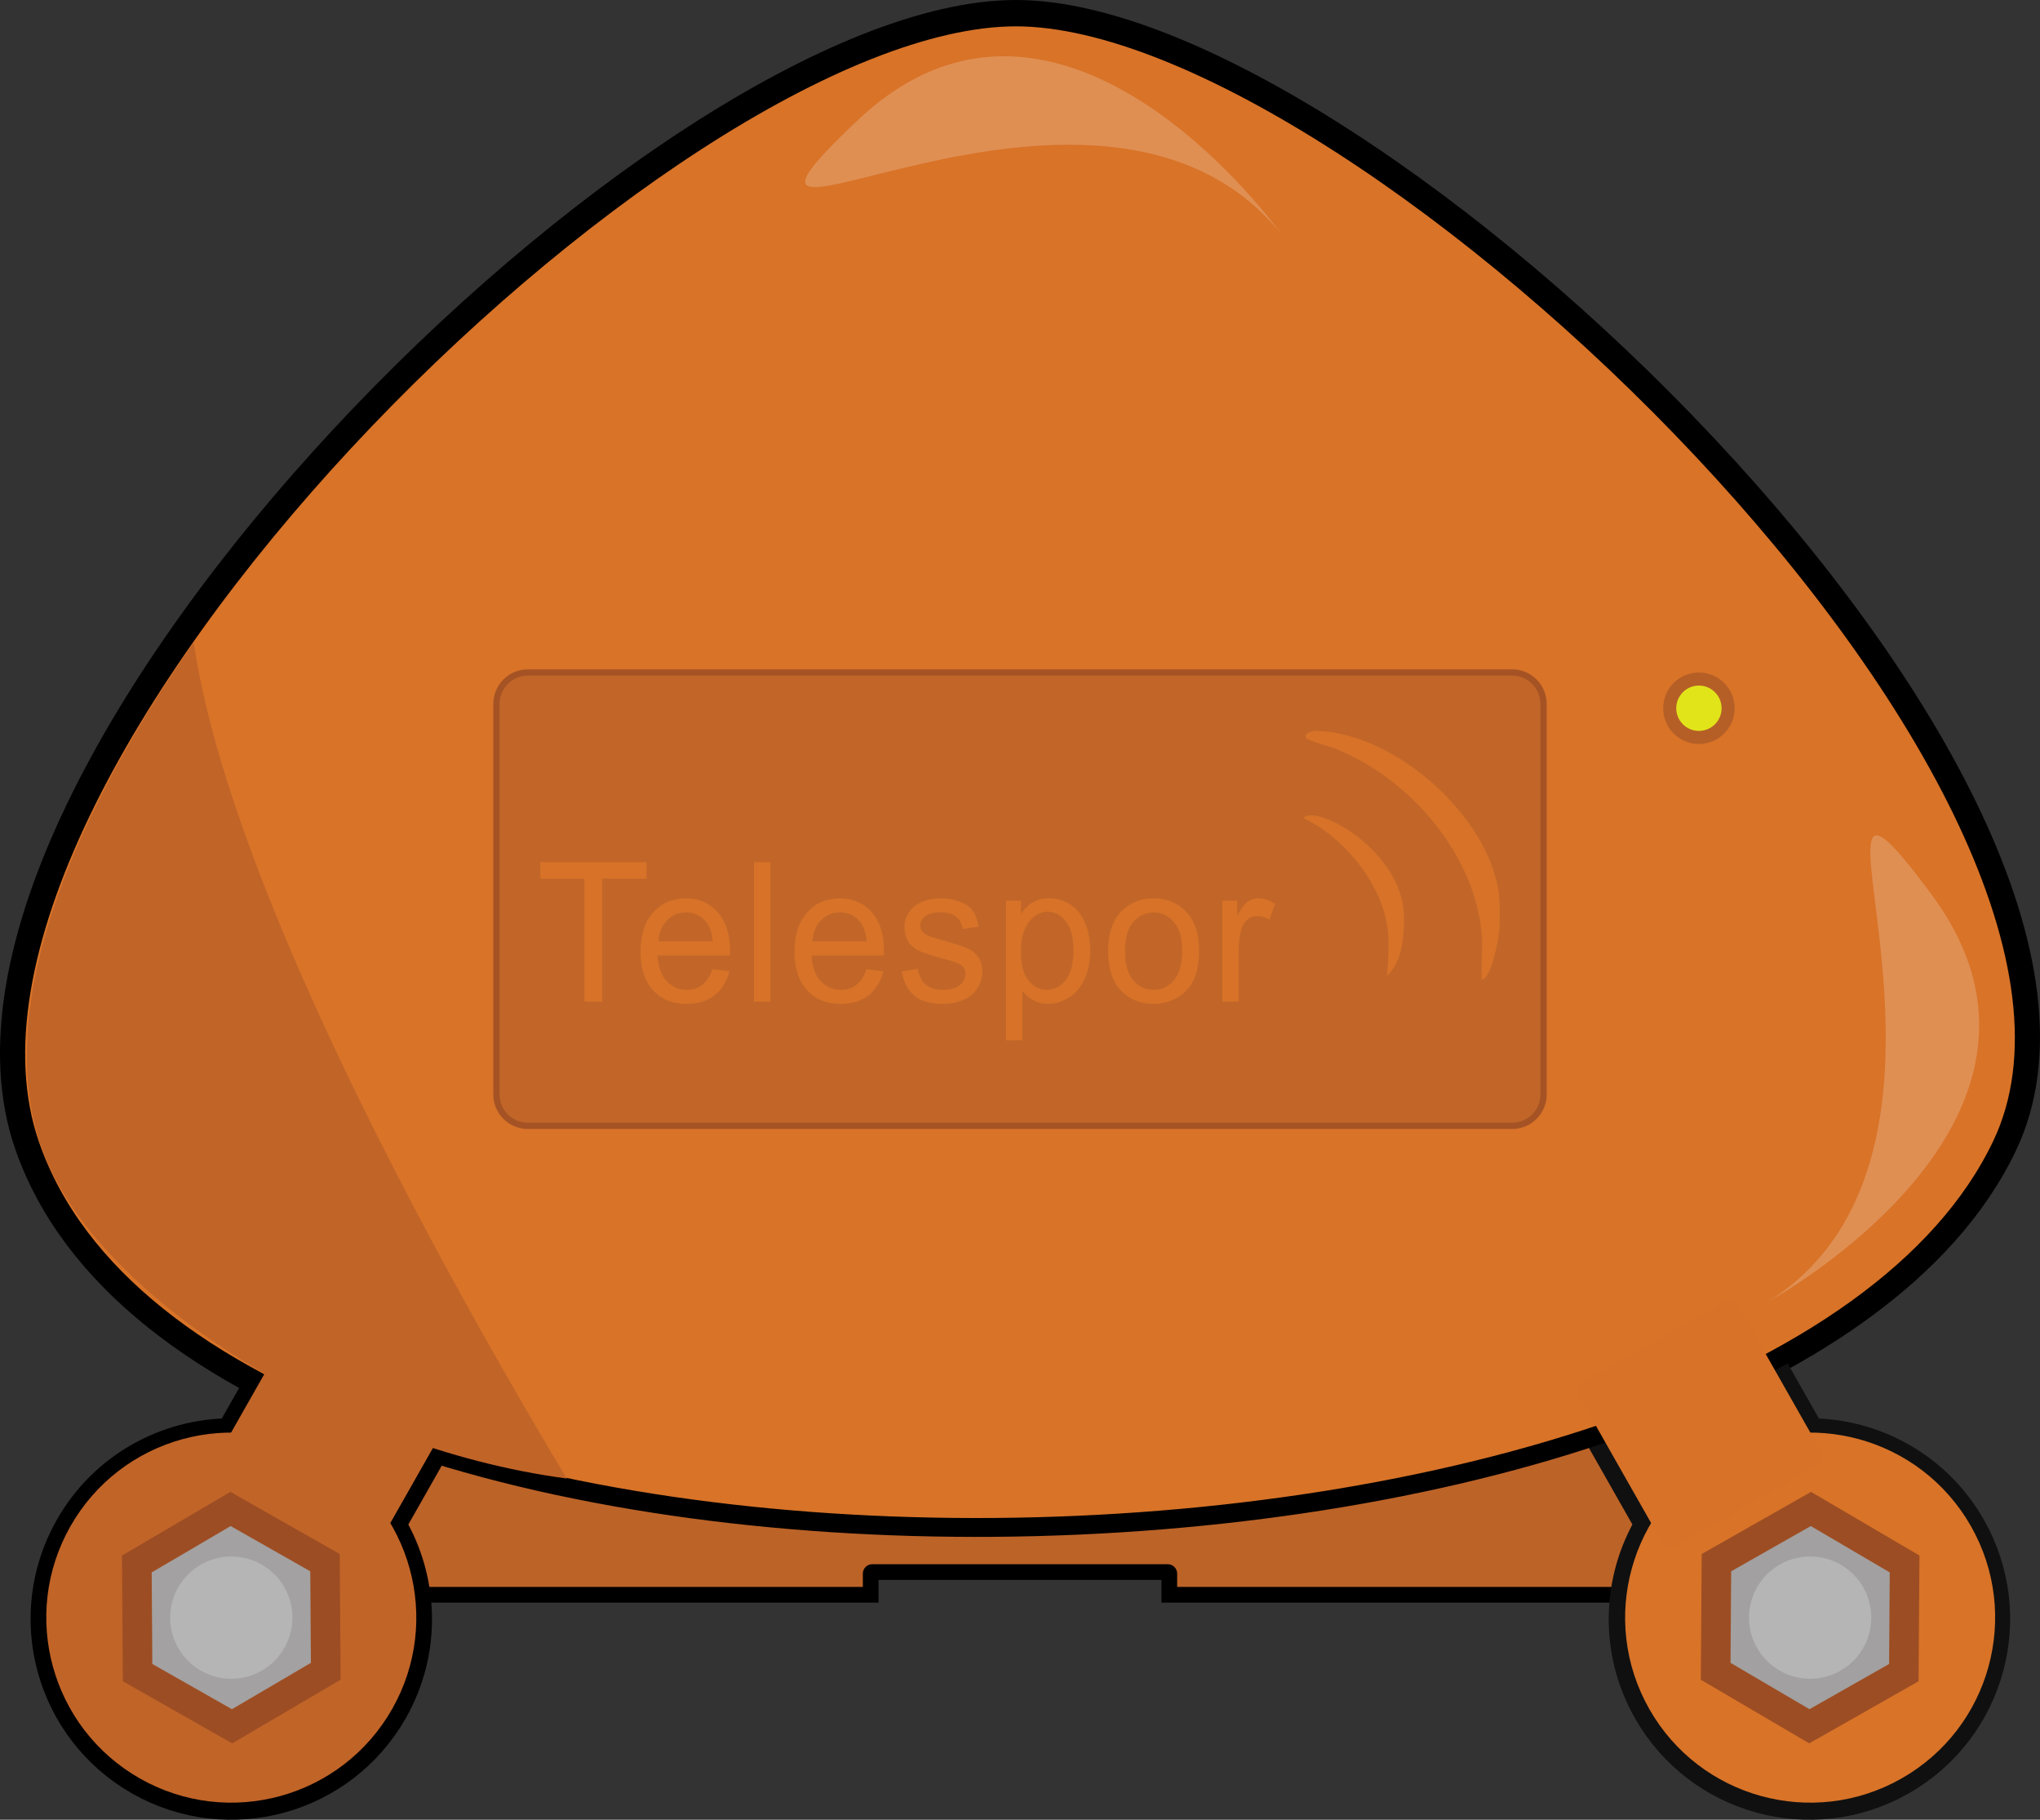 <?xml version="1.0" encoding="utf-8"?>
<!-- Generator: Adobe Illustrator 16.0.0, SVG Export Plug-In . SVG Version: 6.00 Build 0)  -->
<!DOCTYPE svg PUBLIC "-//W3C//DTD SVG 1.1//EN" "http://www.w3.org/Graphics/SVG/1.1/DTD/svg11.dtd">
<svg version="1.1" id="Layer_1" xmlns="http://www.w3.org/2000/svg" xmlns:xlink="http://www.w3.org/1999/xlink" x="0px" y="0px"
	 width="649.172px" height="578.983px" viewBox="0 0 649.172 578.983" enable-background="new 0 0 649.172 578.983"
	 xml:space="preserve">
<rect x="0" y="0" width="649.172" height="578.983" fill="#333333" stroke="none"/>
<path fill="none" stroke="#000000" stroke-width="10" stroke-miterlimit="10" d="M530.005,435.923H119.167
	c-5.871,0-10.626,4.469-10.626,9.984v49.012c0,5.516,4.755,9.986,10.626,9.986h155.407v-4.23c0-1.658,1.343-3,3-3h94.024
	c1.657,0,3,1.342,3,3v4.23h155.407c5.87,0,10.626-4.471,10.626-9.986v-49.012C540.631,440.392,535.875,435.923,530.005,435.923z"/>
<path fill="none" stroke="#000000" stroke-width="10" stroke-miterlimit="10" d="M637.025,363.89
	C690.057,252.446,434.208,5,323.289,5C212.365,5-31.212,245.882,9.55,363.89C67.188,530.785,562.029,521.501,637.025,363.89z"/>
<path fill="#BC6328" d="M530.005,435.923H119.167c-5.871,0-10.626,4.469-10.626,9.984v49.012c0,5.515,4.755,9.986,10.626,9.986
	h155.407v-4.231c0-1.657,1.343-3,3-3h94.024c1.657,0,3,1.343,3,3v4.231h155.407c5.87,0,10.626-4.472,10.626-9.986v-49.012
	C540.631,440.392,535.875,435.923,530.005,435.923z"/>
<path fill="none" stroke="#000000" stroke-width="10" stroke-miterlimit="10" d="M146.262,440.281l-45.601-25.902
	c-1.398-0.795-3.196-0.271-4.015,1.17L73.53,456.247c-20.445,0.045-40.293,10.735-51.114,29.786
	c-16.057,28.268-6.154,64.201,22.115,80.26c28.267,16.055,64.203,6.158,80.26-22.111c10.821-19.05,9.837-41.572-0.595-59.154
	l23.117-40.699C148.131,442.886,147.661,441.076,146.262,440.281z"/>
<path fill="none" stroke="#101010" stroke-width="10" stroke-miterlimit="10" d="M604.869,566.292
	c-28.266,16.055-64.203,6.158-80.26-22.111c-10.82-19.05-9.837-41.571,0.595-59.154l-23.116-40.699
	c-0.818-1.441-0.348-3.252,1.051-4.047l45.6-25.902c1.398-0.795,3.197-0.271,4.016,1.17l23.116,40.698
	c20.445,0.044,40.293,10.734,51.114,29.786C643.041,514.3,633.138,550.234,604.869,566.292z"/>
<path fill="#D87328" stroke="#000000" stroke-width="6" stroke-miterlimit="10" d="M637.025,364.272
	C690.057,252.828,434.208,5.382,323.289,5.382c-110.923,0-354.501,240.882-313.739,358.89
	C67.188,531.167,562.029,521.884,637.025,364.272z"/>
<path fill="#D87328" d="M627.212,485.6c16.057,28.268,6.154,64.202-22.115,80.26c-28.267,16.056-64.203,6.158-80.26-22.11
	c-16.058-28.271-6.154-64.204,22.112-80.261C575.219,447.432,611.154,457.33,627.212,485.6z"/>
<polygon fill="#9D4D23" points="575.743,554.68 541.242,534.434 541.519,494.428 576.306,474.668 610.81,494.917 610.53,534.92 "/>
<path fill="#C16628" stroke="#A55325" stroke-width="2" stroke-miterlimit="10" d="M491.194,348.215c0,5.517-4.47,9.985-9.985,9.985
	H167.963c-5.517,0-9.986-4.469-9.986-9.985V223.953c0-5.514,4.469-9.985,9.986-9.985h313.245c5.516,0,9.985,4.471,9.985,9.985
	V348.215z"/>
<circle fill="#B55F27" cx="540.632" cy="225.338" r="11.371"/>
<circle fill="#E2E41A" cx="540.631" cy="225.338" r="7.212"/>
<g>
	<polygon fill="#D77228" points="185.994,318.675 185.994,279.57 171.949,279.57 171.949,274.332 205.737,274.332 205.737,279.57 
		191.633,279.57 191.633,318.675 	"/>
	<path fill="#D77228" d="M226.716,308.332l5.409,0.689c-0.853,3.295-2.433,5.844-4.734,7.664c-2.312,1.809-5.262,2.714-8.844,2.714
		c-4.519,0-8.1-1.446-10.743-4.335c-2.649-2.89-3.969-6.947-3.969-12.174c0-5.408,1.339-9.603,4.01-12.586
		c2.679-2.984,6.144-4.479,10.411-4.479c4.133,0,7.507,1.466,10.116,4.389c2.62,2.92,3.931,7.039,3.931,12.338
		c0,0.325-0.01,0.812-0.029,1.457h-23.031c0.189,3.529,1.151,6.233,2.881,8.1c1.726,1.879,3.87,2.821,6.452,2.821
		c1.916,0,3.553-0.526,4.912-1.58C224.85,312.304,225.922,310.633,226.716,308.332L226.716,308.332z M209.533,299.526h17.242
		c-0.228-2.694-0.892-4.729-1.976-6.069c-1.666-2.1-3.83-3.152-6.482-3.152c-2.399,0-4.424,0.84-6.062,2.51
		C210.616,294.484,209.712,296.727,209.533,299.526L209.533,299.526z"/>
	<polygon fill="#D77228" points="239.914,318.675 239.914,274.332 245.143,274.332 245.143,318.675 	"/>
	<path fill="#D77228" d="M275.72,308.332l5.409,0.689c-0.852,3.295-2.431,5.844-4.731,7.664c-2.315,1.809-5.265,2.714-8.85,2.714
		c-4.514,0-8.097-1.446-10.736-4.335c-2.651-2.89-3.972-6.947-3.972-12.174c0-5.408,1.34-9.603,4.008-12.586
		c2.682-2.984,6.146-4.479,10.416-4.479c4.127,0,7.501,1.466,10.114,4.389c2.619,2.92,3.93,7.039,3.93,12.338
		c0,0.325-0.01,0.812-0.029,1.457h-23.03c0.189,3.529,1.15,6.233,2.881,8.1c1.727,1.879,3.871,2.821,6.452,2.821
		c1.915,0,3.552-0.526,4.911-1.58C273.852,312.304,274.927,310.633,275.72,308.332L275.72,308.332z M258.538,299.526h17.241
		c-0.228-2.694-0.893-4.729-1.973-6.069c-1.671-2.1-3.833-3.152-6.481-3.152c-2.405,0-4.428,0.84-6.068,2.51
		C259.621,294.484,258.717,296.727,258.538,299.526L258.538,299.526z"/>
	<path fill="#D77228" d="M286.943,309.085l5.17-0.846c0.287,2.158,1.103,3.811,2.432,4.967c1.319,1.146,3.176,1.724,5.568,1.724
		c2.402,0,4.189-0.521,5.351-1.527c1.161-1.021,1.749-2.224,1.749-3.583c0-1.24-0.518-2.201-1.552-2.912
		c-0.714-0.488-2.499-1.096-5.351-1.84c-3.828-1.01-6.5-1.879-7.979-2.619c-1.482-0.736-2.611-1.756-3.379-3.057
		c-0.762-1.303-1.15-2.736-1.15-4.307c0-1.434,0.318-2.76,0.953-3.976c0.627-1.229,1.492-2.238,2.571-3.042
		c0.815-0.621,1.927-1.157,3.328-1.592c1.407-0.433,2.915-0.65,4.524-0.65c2.422,0,4.547,0.371,6.382,1.092
		c1.835,0.725,3.188,1.707,4.06,2.945c0.873,1.247,1.469,2.898,1.801,4.976l-5.113,0.731c-0.24-1.651-0.914-2.938-2.025-3.867
		c-1.112-0.93-2.691-1.398-4.725-1.398c-2.403,0-4.119,0.417-5.144,1.242c-1.03,0.825-1.551,1.794-1.551,2.898
		c0,0.716,0.221,1.343,0.647,1.912c0.43,0.588,1.092,1.066,2.006,1.455c0.525,0.196,2.062,0.66,4.624,1.386
		c3.704,1.03,6.284,1.866,7.743,2.529c1.471,0.65,2.621,1.609,3.456,2.856c0.833,1.252,1.248,2.799,1.248,4.658
		c0,1.816-0.517,3.521-1.524,5.13c-1.024,1.603-2.493,2.841-4.408,3.719c-1.918,0.876-4.092,1.309-6.515,1.309
		c-4.018,0-7.076-0.867-9.181-2.6C288.856,315.064,287.517,312.493,286.943,309.085L286.943,309.085z"/>
	<path fill="#D77228" d="M320.14,330.982V286.56h4.76v4.166c1.127-1.629,2.396-2.856,3.816-3.672
		c1.408-0.816,3.124-1.229,5.141-1.229c2.642,0,4.963,0.711,6.979,2.111c2.025,1.418,3.543,3.41,4.566,5.981
		c1.031,2.571,1.547,5.39,1.547,8.454c0,3.284-0.565,6.246-1.707,8.878c-1.131,2.634-2.777,4.647-4.942,6.054
		c-2.162,1.391-4.437,2.095-6.82,2.095c-1.745,0-3.306-0.384-4.694-1.146c-1.391-0.765-2.522-1.735-3.416-2.899v15.629H320.14
		L320.14,330.982z M324.875,302.8c0,4.127,0.802,7.183,2.411,9.166c1.609,1.969,3.562,2.964,5.845,2.964
		c2.323,0,4.32-1.021,5.979-3.078c1.656-2.044,2.489-5.214,2.489-9.508c0-4.099-0.813-7.154-2.432-9.198
		c-1.618-2.036-3.556-3.057-5.795-3.057c-2.236,0-4.21,1.086-5.926,3.251C325.728,295.508,324.875,298.668,324.875,302.8
		L324.875,302.8z"/>
	<path fill="#D77228" d="M352.631,302.611c0-5.945,1.59-10.355,4.774-13.213c2.65-2.376,5.887-3.572,9.71-3.572
		c4.248,0,7.719,1.441,10.411,4.345c2.701,2.891,4.041,6.889,4.041,11.984c0,4.142-0.6,7.394-1.789,9.759
		c-1.189,2.373-2.928,4.213-5.199,5.523c-2.282,1.309-4.767,1.962-7.464,1.962c-4.321,0-7.814-1.433-10.482-4.325
		C353.963,312.194,352.631,308.042,352.631,302.611L352.631,302.611z M358.01,302.611c0,4.121,0.866,7.197,2.592,9.241
		c1.729,2.058,3.899,3.078,6.514,3.078c2.597,0,4.765-1.034,6.49-3.088c1.717-2.054,2.582-5.194,2.582-9.407
		c0-3.973-0.865-6.988-2.601-9.033c-1.739-2.045-3.892-3.064-6.472-3.064c-2.614,0-4.785,1.02-6.514,3.055
		C358.876,295.427,358.01,298.501,358.01,302.611L358.01,302.611z"/>
	<path fill="#D77228" d="M388.976,318.675V286.56h4.705v4.863c1.201-2.272,2.312-3.781,3.335-4.506
		c1.012-0.721,2.134-1.092,3.354-1.092c1.77,0,3.554,0.588,5.381,1.755l-1.808,5.058c-1.271-0.793-2.549-1.187-3.828-1.187
		c-1.151,0-2.175,0.36-3.09,1.073c-0.913,0.724-1.559,1.712-1.946,2.983c-0.585,1.931-0.872,4.047-0.872,6.348v16.819H388.976
		L388.976,318.675z"/>
	<path fill="#D77228" d="M471.632,300.832l-0.036,1.24l-0.183,9.64c3.33,0,5.807-14.383,5.807-17.087v-6.206
		c0-25.856-32.557-55.868-58.972-55.868c-1.628,0.474-3.256,0.62-2.593,2.401c4.021,1.93,6.634,2.155,9.793,3.432
		C452.295,249.565,471.632,276.679,471.632,300.832L471.632,300.832z"/>
	<path fill="#D77228" d="M446.802,291.52c-0.479-21.034-28.338-36.039-32.061-31.203c11.462,4.976,27.097,21.444,27.097,39.274
		v1.861c0,4.253-0.381,6.488-0.436,8.906C445.19,307.103,446.912,300.827,446.802,291.52L446.802,291.52z"/>
</g>
<polygon fill="#A2A0A0" points="575.817,543.812 550.691,529.061 550.892,499.93 576.231,485.539 601.357,500.283 601.156,529.419 
	"/>
<path fill="#D77228" d="M579.652,462.071c0.818,1.44,0.348,3.253-1.052,4.047L533,492.02c-1.398,0.794-3.195,0.271-4.015-1.17
	l-26.67-46.954c-0.818-1.441-0.348-3.253,1.051-4.048l45.601-25.901c1.398-0.795,3.196-0.271,4.015,1.17L579.652,462.071z"/>
<path fill="#C16428" d="M22.416,485.6c-16.057,28.268-6.154,64.202,22.115,80.26c28.267,16.056,64.203,6.158,80.26-22.11
	c16.058-28.271,6.154-64.204-22.112-80.261C74.409,447.432,38.474,457.33,22.416,485.6z"/>
<polygon fill="#9D4D23" points="73.885,554.68 108.386,534.434 108.109,494.428 73.322,474.668 38.818,494.917 39.098,534.92 "/>
<polygon fill="#A3A1A1" points="73.811,543.812 98.937,529.061 98.736,499.93 73.397,485.539 48.271,500.283 48.472,529.419 "/>
<path fill="#C16428" d="M69.976,462.071c-0.818,1.44-0.348,3.253,1.052,4.047l45.601,25.902c1.398,0.794,3.195,0.271,4.015-1.17
	l26.67-46.954c0.818-1.441,0.348-3.253-1.051-4.048l-45.601-25.901c-1.398-0.795-3.196-0.271-4.015,1.17L69.976,462.071z"/>
<circle fill="#B5B5B6" cx="73.604" cy="514.674" r="19.453"/>
<circle fill="#B5B5B6" cx="576.024" cy="514.675" r="19.453"/>
<path fill="#C16428" d="M61.644,204.404c-40.488,58.037-63.401,117.36-48.546,160.365c15.984,46.285,92.262,95.707,167.262,105.646
	C131.647,389.181,72.112,276.271,61.644,204.404z"/>
<path opacity="0.2" fill="#FFFFFF" d="M562.86,414.007c0,0,105-57.218,52-129.125C561.86,212.976,641.914,363.905,562.86,414.007z"
	/>
<path opacity="0.2" fill="#FFFFFF" d="M407.501,74.158c0,0-69.511-97.298-134.471-35.981
	C208.071,99.494,348.196,1.753,407.501,74.158z"/>
</svg>
